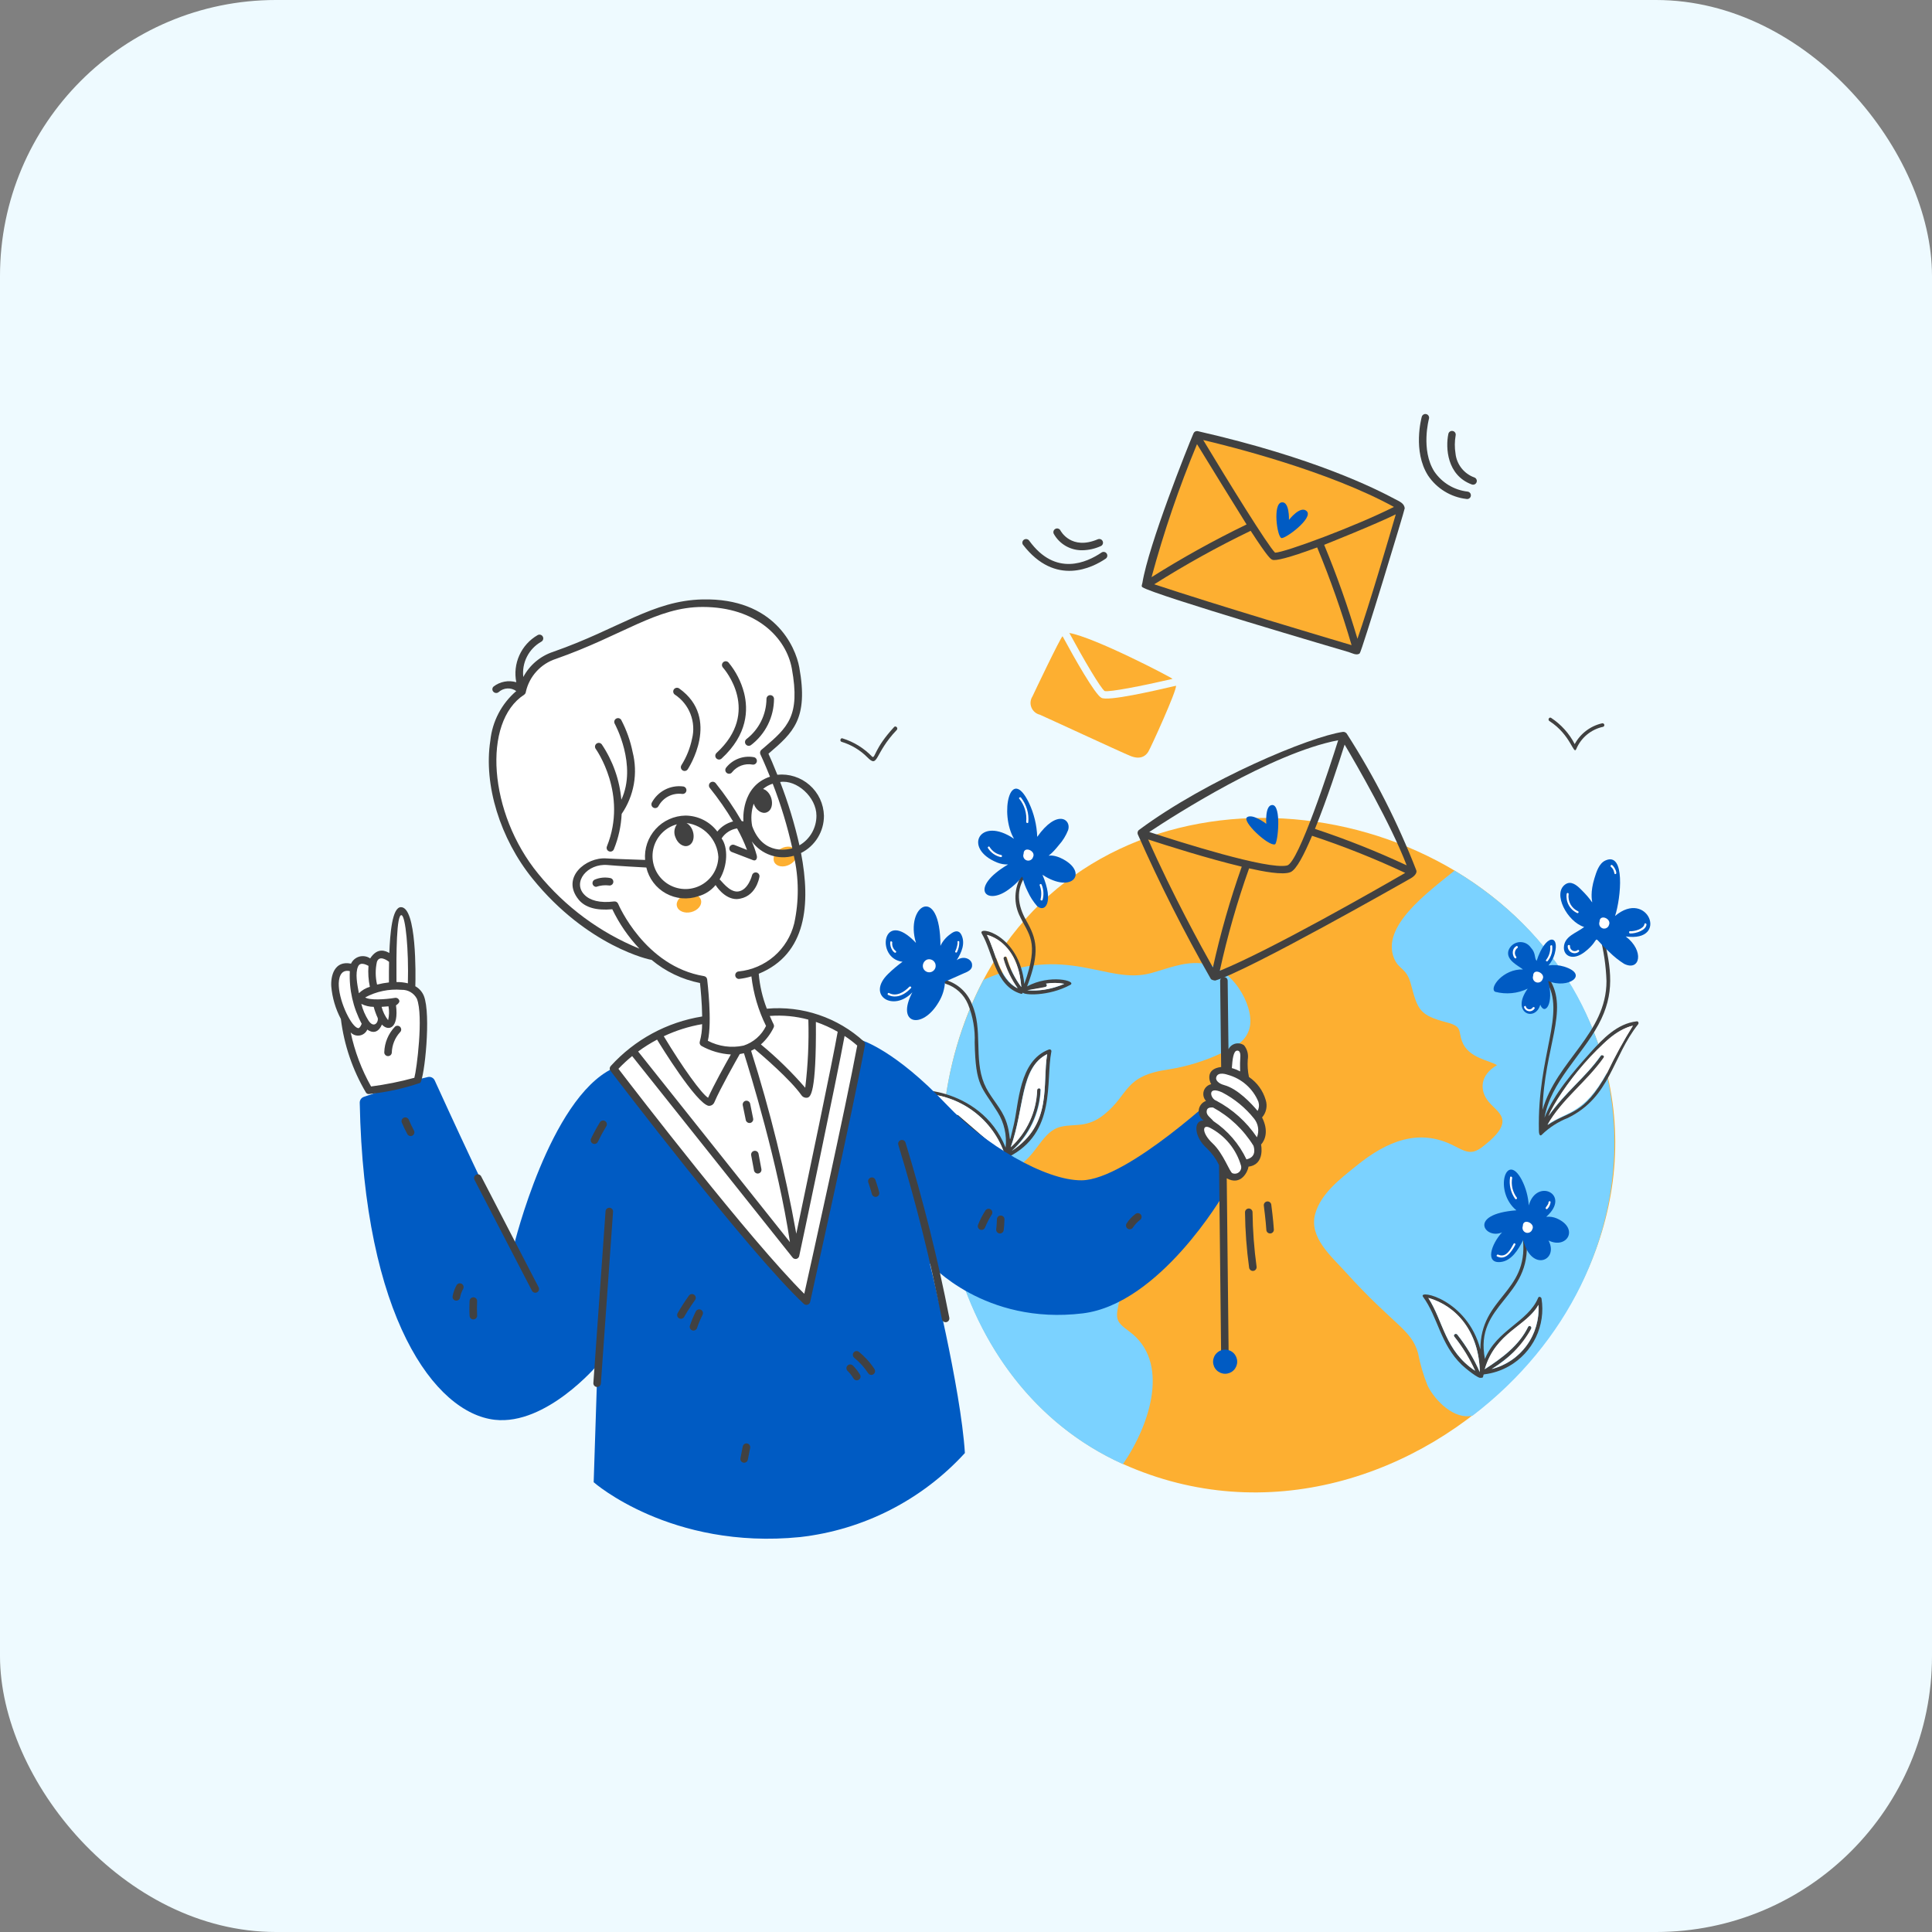 <svg width="70" height="70" viewBox="0 0 70 70" fill="none" xmlns="http://www.w3.org/2000/svg">
<rect x="0" y="0" width="70" height="70" fill="#808080" stroke="none"/>
<rect width="70" height="70" rx="10" fill="#EEFAFF"/>
<g clip-path="url(#clip0_1771_2432)">
<path d="M40.688 53.043C34.042 50.056 32.388 40.865 35.947 34.943C40.597 27.208 52.462 28.347 56.872 35.639C62.957 45.702 51.025 57.688 40.688 53.043Z" fill="#FDAF31"/>
<path d="M45.289 37.176C45.188 37.751 44.675 37.979 44.188 38.188C43.604 38.456 42.987 38.643 42.352 38.745C40.708 38.978 40.932 39.628 40.017 40.372C39.392 40.879 38.953 40.706 38.447 40.822C37.762 40.978 37.599 41.81 36.878 42.265C36.637 42.416 36.346 42.493 36.118 42.657C35.96 42.771 35.776 43.012 35.973 43.151C36.162 43.284 36.364 43.316 36.498 43.518C37.085 44.406 35.31 45.008 37.099 45.537C37.846 45.758 38.175 45.364 38.738 45.119C40.695 44.269 42.091 45.705 41.313 45.942C40.856 46.081 40.685 46.562 40.592 46.973C40.409 47.781 40.376 47.845 40.921 48.246C42.385 49.322 41.707 51.557 40.687 53.049C34.294 50.176 32.452 41.537 35.637 35.499C38.687 34.158 40.091 35.697 41.7 35.259C42.288 35.099 42.858 34.852 43.478 34.898C44.645 34.984 45.422 36.417 45.289 37.176Z" fill="#7BD2FF"/>
<path d="M53.359 51.289C52.688 51.454 52.001 50.75 51.732 50.22C51.574 49.834 51.456 49.433 51.378 49.024C51.132 48.155 50.51 48.034 48.751 46.087C48.237 45.518 47.421 44.833 47.651 43.987C47.853 43.24 48.574 42.701 49.151 42.234C50.258 41.337 51.419 40.867 52.676 41.512C53.143 41.752 53.329 41.852 53.733 41.537C54.97 40.576 54.27 40.332 53.929 39.91C53.594 39.496 53.628 38.944 54.239 38.594C53.981 38.419 53.202 38.344 52.974 37.733C52.826 37.34 52.999 37.196 52.417 37.043C51.428 36.784 51.367 36.587 51.119 35.657C50.959 35.055 50.687 35.148 50.512 34.727C50.028 33.565 51.721 32.34 52.701 31.543C60.26 36.078 60.36 45.932 53.359 51.289Z" fill="#7BD2FF"/>
<path d="M59.302 37.005C59.365 36.998 59.383 37.074 59.352 37.112C58.407 38.299 58.358 39.744 56.807 40.505C56.456 40.642 56.135 40.849 55.864 41.112C55.829 41.153 55.761 41.17 55.757 40.967C55.697 38.198 56.755 36.719 56.023 35.541C56.014 35.526 56.011 35.508 56.015 35.491C56.019 35.474 56.03 35.459 56.045 35.45C56.06 35.441 56.078 35.438 56.095 35.442C56.113 35.446 56.127 35.457 56.137 35.472C56.862 36.609 55.944 37.953 55.89 40.212C56.4 38.427 58.206 37.45 58.206 35.548C58.188 34.996 58.107 34.449 57.966 33.915C57.947 33.833 58.068 33.794 58.086 33.871C58.384 35.109 58.523 35.998 57.915 37.124C57.307 38.25 56.181 39.208 55.959 40.497C56.311 39.619 56.982 38.853 57.624 38.136C58.076 37.633 58.597 37.084 59.302 37.005ZM59.162 37.163C58.508 37.32 58.05 37.846 57.599 38.346C56.989 38.959 56.484 39.669 56.105 40.447C56.732 39.553 57.446 39.035 57.998 38.264C58.048 38.194 58.157 38.258 58.112 38.327C57.516 39.227 56.591 39.844 56.074 40.764C56.889 40.214 57.369 40.439 58.232 38.871C58.511 38.285 58.821 37.715 59.162 37.163Z" fill="#414141"/>
<path d="M59.162 37.163C58.819 37.711 58.506 38.277 58.226 38.859C57.383 40.395 56.719 40.281 56.067 40.751C56.585 39.831 57.462 39.219 58.105 38.315C58.155 38.245 58.036 38.188 57.992 38.251C57.44 39.042 56.707 39.567 56.099 40.435C56.506 39.494 58.144 37.383 59.162 37.163Z" fill="white"/>
<path d="M55.852 47.049C55.928 47.528 55.857 48.019 55.647 48.456C55.437 48.893 55.099 49.256 54.678 49.497C54.399 49.657 54.09 49.758 53.77 49.796C53.764 49.802 53.757 49.808 53.751 49.808C53.743 49.833 53.743 49.948 53.662 49.916C53.593 49.986 53.082 49.566 52.966 49.454C52.176 48.691 52.103 47.723 51.555 46.979C51.387 46.71 53.159 47.076 53.637 48.89C53.637 46.99 55.367 46.856 55.181 44.922C55.173 44.84 55.3 44.833 55.308 44.916C55.502 47.049 53.408 47.221 53.802 49.238C54.221 48.191 55.365 47.894 55.727 47.029C55.751 46.954 55.84 46.992 55.852 47.049ZM55.745 47.277C55.212 48.152 54.204 48.257 53.795 49.612C54.415 49.212 55.034 48.76 55.364 48.081C55.401 48.004 55.516 48.062 55.478 48.144C55.182 48.784 54.617 49.219 54.048 49.606C54.558 49.477 55.007 49.173 55.317 48.748C55.627 48.322 55.778 47.802 55.745 47.277ZM53.612 49.713C53.612 48.319 52.791 47.311 51.751 47.03C52.303 47.888 52.353 48.947 53.447 49.669C53.245 49.227 52.99 48.81 52.688 48.429C52.638 48.365 52.745 48.289 52.802 48.359C53.13 48.773 53.403 49.228 53.612 49.713Z" fill="#414141"/>
<path d="M55.738 47.277C55.773 47.8 55.622 48.319 55.314 48.744C55.005 49.168 54.557 49.471 54.048 49.6C54.648 49.249 55.142 48.744 55.479 48.138C55.516 48.061 55.402 47.998 55.365 48.074C55.035 48.754 54.409 49.207 53.795 49.606C54.186 48.261 55.35 48.021 55.738 47.277Z" fill="white"/>
<path d="M53.618 49.713C53.405 49.227 53.13 48.769 52.801 48.352C52.752 48.289 52.643 48.352 52.688 48.422C52.993 48.801 53.248 49.218 53.447 49.663C52.352 48.94 52.301 47.88 51.751 47.023C52.774 47.316 53.581 48.242 53.618 49.713Z" fill="white"/>
<path d="M38.783 35.682C37.978 36.117 37.062 36.053 37.062 35.96C37.06 35.973 37.054 35.984 37.045 35.993C37.036 36.002 37.024 36.007 37.011 36.008C37.003 36.009 36.994 36.008 36.987 36.005C36.048 35.724 35.978 34.505 35.569 33.821C35.42 33.524 36.936 33.856 37.113 35.65C37.675 34.077 37.266 33.887 36.923 33.138C36.814 32.893 36.771 32.623 36.799 32.357C36.827 32.09 36.924 31.835 37.082 31.619C37.132 31.549 37.227 31.638 37.176 31.707C36.789 32.237 36.873 32.807 37.183 33.353C37.558 34.013 37.693 34.478 37.214 35.739C38.027 35.294 39.019 35.534 38.783 35.682ZM38.562 35.65C38.343 35.607 38.117 35.605 37.897 35.644C38.04 35.786 37.731 35.794 37.22 35.885C37.68 35.915 38.14 35.835 38.562 35.65ZM37.005 35.764C36.986 35.478 36.927 35.197 36.827 34.928C36.741 34.682 36.6 34.458 36.413 34.275C36.227 34.091 36.001 33.953 35.752 33.872C36.102 34.525 36.17 35.464 36.86 35.808C36.63 35.485 36.456 35.125 36.347 34.744C36.322 34.661 36.449 34.624 36.468 34.7C36.583 35.083 36.765 35.443 37.005 35.764Z" fill="#414141"/>
<path d="M37.897 35.638C38.117 35.602 38.342 35.604 38.562 35.644C38.327 35.746 38.08 35.818 37.828 35.859C37.626 35.887 37.422 35.894 37.22 35.878C37.236 35.878 37.767 35.778 37.885 35.758C37.901 35.753 37.915 35.741 37.923 35.726C37.931 35.71 37.933 35.692 37.929 35.676C37.916 35.657 37.903 35.65 37.897 35.638Z" fill="white"/>
<path d="M36.41 41.846C36.202 41.214 35.804 40.662 35.27 40.264C34.737 39.867 34.094 39.643 33.429 39.625C34.069 40.1 34.212 40.892 34.796 41.403C34.996 41.577 35.229 41.708 35.482 41.79C35.734 41.872 36 41.902 36.264 41.878C35.726 41.422 35.174 40.97 34.637 40.505C34.573 40.449 34.662 40.355 34.726 40.41C34.751 40.431 36.394 41.814 36.41 41.846ZM38.011 38.023C38.022 38.02 38.033 38.02 38.044 38.022C38.055 38.025 38.065 38.03 38.073 38.038C38.082 38.045 38.088 38.055 38.091 38.066C38.095 38.076 38.095 38.087 38.093 38.099C37.877 39.181 38.297 41.041 36.524 41.928C36.499 41.928 36.518 41.968 36.467 41.977C36.155 42.038 35.833 42.027 35.526 41.945C35.218 41.863 34.934 41.711 34.694 41.502C34.03 40.916 33.888 40.008 33.169 39.629C32.673 39.367 35.519 39.279 36.435 41.579C36.486 41.13 36.383 40.677 36.144 40.294C35.568 39.356 35.348 39.385 35.315 37.775C35.334 37.301 35.252 36.829 35.074 36.389C35.001 36.212 34.89 36.054 34.749 35.925C34.608 35.796 34.44 35.699 34.258 35.642C34.183 35.617 34.208 35.495 34.29 35.516C34.499 35.581 34.691 35.693 34.852 35.843C35.012 35.993 35.136 36.178 35.215 36.383C35.62 37.294 35.279 38.344 35.658 39.263C35.835 39.693 36.18 40.03 36.379 40.446C36.704 41.126 36.487 41.743 36.727 40.769C36.915 40.004 36.908 38.427 38.011 38.023ZM37.941 38.194C36.934 38.714 37.144 40.087 36.618 41.562C36.908 41.298 37.142 40.979 37.306 40.623C37.47 40.268 37.561 39.883 37.574 39.492C37.576 39.41 37.705 39.403 37.701 39.486C37.658 40.331 37.283 41.125 36.656 41.694C38.142 40.739 37.762 39.26 37.941 38.194V38.194Z" fill="#414141"/>
<path d="M37.941 38.194C37.752 39.313 38.151 40.708 36.663 41.7C36.978 41.423 37.234 41.084 37.413 40.704C37.593 40.324 37.693 39.911 37.707 39.491C37.707 39.409 37.582 39.416 37.58 39.498C37.566 39.889 37.474 40.274 37.31 40.629C37.146 40.985 36.913 41.304 36.624 41.569C37.114 40.194 36.972 38.663 37.941 38.194Z" fill="white"/>
<path d="M36.954 35.372C36.977 35.499 36.986 35.638 37.004 35.764C36.768 35.444 36.592 35.084 36.485 34.701C36.461 34.618 36.34 34.663 36.364 34.745C36.474 35.126 36.647 35.485 36.877 35.808C36.211 35.469 36.09 34.533 35.77 33.872C36.316 34.027 36.8 34.534 36.954 35.372Z" fill="white"/>
<path d="M36.41 41.846C36.397 41.821 36.392 41.867 34.726 40.41C34.662 40.354 34.58 40.455 34.637 40.505C35.17 40.967 35.72 41.422 36.264 41.878C34.455 42.053 34.273 40.219 33.428 39.625C34.094 39.643 34.737 39.867 35.27 40.264C35.804 40.662 36.202 41.214 36.41 41.846Z" fill="white"/>
<path d="M34.663 34.789C34.84 34.511 34.983 34.18 34.834 33.872C34.748 33.694 34.594 33.718 34.441 33.84C34.283 33.949 34.156 34.097 34.074 34.27C34.074 31.998 32.77 32.803 33.188 34.163C31.969 32.867 31.709 34.736 32.701 34.846C32.515 34.981 32.34 35.129 32.176 35.289C31.377 36.071 32.371 36.681 33.056 35.954C32.446 37.118 33.42 37.319 34.011 36.308C34.149 36.083 34.228 35.826 34.239 35.562C34.268 35.562 34.662 35.377 34.91 35.27C35.043 35.214 35.233 35.144 35.22 34.967C35.229 34.772 34.943 34.596 34.663 34.789Z" fill="#005BC3"/>
<path d="M38.53 31.137C37.883 30.784 37.821 31.305 38.365 30.619C38.509 30.459 38.622 30.274 38.701 30.074C38.824 29.684 38.298 29.302 37.581 30.321C37.565 29.891 37.462 29.469 37.277 29.081C36.604 27.702 36.207 29.475 36.739 30.391C35.502 29.547 34.864 30.741 36.131 31.252C36.256 31.302 36.389 31.326 36.524 31.321C35.097 32.164 35.715 32.83 36.53 32.239C37.316 31.669 36.848 31.527 37.239 32.308C37.325 32.496 37.438 32.671 37.574 32.827C37.874 33.089 38.19 32.675 37.77 31.695C38.855 32.402 39.425 31.627 38.53 31.137Z" fill="#005BC3"/>
<path d="M58.517 33.188C58.733 32.523 58.892 30.851 58.169 31.176C57.934 31.281 57.84 31.593 57.77 31.821C57.457 32.837 58.03 32.958 57.27 32.214C57.12 32.066 56.918 31.901 56.713 32.043C56.241 32.371 56.781 33.395 57.397 33.587C57.118 33.809 56.669 33.916 56.662 34.334C56.658 34.642 56.991 34.819 57.416 34.492C58.092 33.971 57.572 33.821 58.308 34.492C58.471 34.655 58.651 34.799 58.846 34.922C59.421 35.206 59.591 34.453 58.903 33.929C60.49 34.156 59.705 32.183 58.517 33.188Z" fill="#005BC3"/>
<path d="M56.675 35.023C56.49 34.967 56.296 34.952 56.105 34.979C56.208 34.859 56.283 34.719 56.327 34.568C56.529 33.843 55.995 33.819 55.675 34.815C55.58 34.696 55.657 34.544 55.466 34.334C55.418 34.264 55.352 34.209 55.276 34.174C55.199 34.14 55.114 34.127 55.03 34.137C54.946 34.148 54.867 34.181 54.801 34.234C54.735 34.286 54.685 34.356 54.656 34.435C54.549 34.783 55.006 34.985 55.181 35.125C54.459 35.097 53.933 35.81 54.175 35.935C54.568 36.038 54.986 35.998 55.352 35.821C54.721 36.696 55.623 37.049 55.807 36.403C55.972 36.815 56.316 36.362 56.093 35.542C56.806 35.849 57.599 35.315 56.675 35.023Z" fill="#005BC3"/>
<path d="M56.403 44.144C56.283 44.093 56.152 44.074 56.023 44.087C56.942 43.276 55.671 42.664 55.39 43.676C55.37 43.353 55.284 43.039 55.137 42.751C54.571 41.682 54.11 43.169 54.941 43.852C53.136 43.991 53.825 44.927 54.422 44.65C54.028 45.08 53.797 45.787 54.372 45.725C54.763 45.683 55.012 45.279 55.188 44.927C55.484 46.111 56.49 45.667 56.106 44.946C56.776 45.273 57.23 44.507 56.403 44.144Z" fill="#005BC3"/>
<path d="M33.599 34.764C33.54 34.785 33.49 34.829 33.462 34.886C33.434 34.943 33.428 35.008 33.447 35.069C33.464 35.119 33.497 35.162 33.541 35.19C33.585 35.219 33.637 35.232 33.69 35.227C33.742 35.222 33.791 35.2 33.829 35.163C33.867 35.127 33.892 35.079 33.899 35.027C33.904 34.987 33.901 34.947 33.887 34.91C33.873 34.873 33.85 34.84 33.821 34.814C33.791 34.788 33.755 34.769 33.716 34.761C33.678 34.752 33.638 34.753 33.599 34.764Z" fill="white"/>
<path d="M37.087 30.935C37.078 30.958 37.074 30.982 37.074 31.006C37.075 31.031 37.081 31.055 37.091 31.077C37.101 31.099 37.115 31.119 37.133 31.135C37.151 31.151 37.172 31.164 37.195 31.172C37.218 31.18 37.243 31.183 37.267 31.182C37.291 31.18 37.315 31.174 37.337 31.163C37.358 31.152 37.378 31.137 37.394 31.119C37.409 31.1 37.421 31.079 37.428 31.055C37.548 30.83 37.087 30.632 37.087 30.935Z" fill="white"/>
<path d="M55.548 35.359C55.532 35.404 55.535 35.454 55.556 35.498C55.577 35.541 55.614 35.574 55.659 35.59C55.705 35.606 55.754 35.603 55.798 35.583C55.841 35.562 55.874 35.525 55.89 35.479C56.014 35.262 55.548 35.051 55.548 35.359Z" fill="white"/>
<path d="M55.175 44.422C55.166 44.445 55.162 44.469 55.163 44.493C55.164 44.518 55.169 44.542 55.179 44.564C55.19 44.586 55.204 44.606 55.222 44.622C55.24 44.639 55.261 44.651 55.284 44.659C55.318 44.672 55.356 44.673 55.391 44.664C55.427 44.654 55.458 44.634 55.482 44.606C55.498 44.587 55.509 44.566 55.517 44.543C55.641 44.325 55.175 44.115 55.175 44.422Z" fill="white"/>
<path d="M57.954 33.397C57.945 33.42 57.941 33.444 57.942 33.468C57.943 33.492 57.948 33.516 57.958 33.538C57.968 33.56 57.983 33.58 58.001 33.597C58.019 33.613 58.04 33.626 58.062 33.634C58.097 33.647 58.135 33.648 58.17 33.639C58.205 33.629 58.237 33.609 58.261 33.581C58.276 33.562 58.288 33.541 58.295 33.517C58.404 33.285 57.954 33.099 57.954 33.397Z" fill="white"/>
<path d="M35.795 30.726C35.847 30.81 35.916 30.882 35.996 30.939C36.076 30.995 36.167 31.035 36.264 31.055C36.273 31.056 36.282 31.053 36.289 31.048C36.296 31.042 36.301 31.035 36.304 31.026C36.306 31.017 36.305 31.008 36.301 31C36.297 30.991 36.291 30.985 36.283 30.98C36.194 30.964 36.109 30.93 36.035 30.878C35.961 30.827 35.899 30.76 35.852 30.683C35.823 30.634 35.762 30.726 35.795 30.726Z" fill="white"/>
<path d="M36.928 28.935C37.12 29.172 37.211 29.474 37.181 29.777C37.181 29.821 37.245 29.84 37.257 29.796C37.288 29.473 37.193 29.151 36.991 28.897C36.949 28.855 36.897 28.935 36.928 28.935Z" fill="white"/>
<path d="M37.738 32.049C37.734 32.041 37.727 32.035 37.719 32.032C37.71 32.028 37.701 32.028 37.693 32.031C37.684 32.034 37.677 32.04 37.673 32.048C37.668 32.056 37.667 32.065 37.669 32.074C37.733 32.237 37.744 32.416 37.7 32.587C37.694 32.631 37.764 32.644 37.776 32.599C37.826 32.417 37.813 32.223 37.738 32.049Z" fill="white"/>
<path d="M32.258 34.131C32.228 34.346 32.404 34.567 32.46 34.511C32.473 34.498 32.473 34.467 32.46 34.461C32.414 34.426 32.377 34.38 32.353 34.327C32.33 34.273 32.321 34.215 32.327 34.157C32.343 34.11 32.258 34.083 32.258 34.131Z" fill="white"/>
<path d="M32.182 36.049C32.397 36.157 32.699 36.126 33.004 35.802C33.042 35.77 32.985 35.72 32.947 35.752C32.764 35.942 32.479 36.125 32.213 35.98C32.155 35.955 32.147 36.049 32.182 36.049Z" fill="white"/>
<path d="M34.612 34.461C34.608 34.467 34.606 34.474 34.607 34.481C34.607 34.489 34.61 34.496 34.615 34.502C34.618 34.505 34.622 34.508 34.626 34.511C34.635 34.515 34.645 34.515 34.655 34.512C34.659 34.511 34.664 34.508 34.667 34.504C34.671 34.501 34.673 34.497 34.675 34.492C34.732 34.379 34.76 34.252 34.757 34.125C34.756 34.116 34.751 34.108 34.744 34.103C34.739 34.099 34.733 34.096 34.726 34.096C34.72 34.095 34.713 34.097 34.707 34.099C34.701 34.102 34.696 34.107 34.693 34.113C34.69 34.118 34.688 34.125 34.688 34.132C34.713 34.132 34.674 34.351 34.612 34.461Z" fill="white"/>
<path d="M54.245 45.524C54.54 45.671 54.755 45.382 54.903 45.099C54.922 45.054 54.859 45.024 54.84 45.067C54.726 45.271 54.572 45.585 54.283 45.459C54.227 45.436 54.207 45.524 54.245 45.524Z" fill="white"/>
<path d="M54.713 42.657C54.67 42.93 54.736 43.209 54.897 43.435C54.922 43.472 54.984 43.429 54.96 43.397C54.883 43.295 54.828 43.178 54.799 43.054C54.77 42.93 54.766 42.801 54.789 42.676C54.789 42.625 54.713 42.612 54.713 42.657Z" fill="white"/>
<path d="M56.156 43.524C56.121 43.512 56.099 43.547 56.099 43.612C56.049 43.71 55.974 43.759 56.011 43.796C56.072 43.889 56.24 43.524 56.156 43.524Z" fill="white"/>
<path d="M55.219 36.492C55.231 36.531 55.254 36.565 55.285 36.591C55.316 36.617 55.353 36.633 55.393 36.639C55.433 36.644 55.474 36.637 55.51 36.62C55.547 36.603 55.578 36.576 55.599 36.542C55.629 36.499 55.553 36.463 55.529 36.51C55.514 36.532 55.493 36.549 55.469 36.559C55.444 36.569 55.418 36.572 55.392 36.568C55.366 36.563 55.342 36.551 55.322 36.533C55.303 36.515 55.289 36.492 55.283 36.466C55.272 36.408 55.19 36.492 55.219 36.492Z" fill="white"/>
<path d="M54.935 34.283C54.7 34.426 54.857 34.791 54.935 34.714C54.947 34.701 54.941 34.675 54.935 34.663C54.916 34.64 54.902 34.613 54.894 34.584C54.886 34.556 54.884 34.525 54.889 34.496C54.893 34.466 54.903 34.438 54.918 34.412C54.934 34.386 54.955 34.364 54.979 34.347C55.017 34.322 54.979 34.252 54.935 34.283Z" fill="white"/>
<path d="M56.169 34.296C56.18 34.471 56.126 34.645 56.017 34.783C55.992 34.821 56.055 34.853 56.08 34.815C56.141 34.739 56.187 34.652 56.214 34.559C56.241 34.465 56.25 34.367 56.239 34.271C56.232 34.226 56.156 34.252 56.169 34.296Z" fill="white"/>
<path d="M56.802 34.277C56.799 34.324 56.81 34.371 56.834 34.412C56.858 34.453 56.892 34.486 56.934 34.508C56.976 34.53 57.023 34.54 57.071 34.536C57.118 34.532 57.163 34.514 57.2 34.486C57.247 34.439 57.189 34.405 57.162 34.422C57.143 34.438 57.12 34.45 57.095 34.456C57.07 34.461 57.044 34.462 57.02 34.457C56.995 34.451 56.971 34.441 56.951 34.425C56.931 34.41 56.914 34.391 56.903 34.368C56.887 34.338 56.88 34.304 56.884 34.27C56.884 34.225 56.802 34.226 56.802 34.277Z" fill="white"/>
<path d="M56.764 32.384C56.744 32.526 56.77 32.67 56.838 32.795C56.907 32.921 57.014 33.021 57.144 33.081C57.188 33.1 57.218 33.036 57.175 33.017C57.059 32.964 56.963 32.875 56.902 32.764C56.84 32.652 56.816 32.523 56.834 32.397C56.834 32.392 56.835 32.388 56.834 32.383C56.833 32.378 56.831 32.374 56.829 32.37C56.826 32.366 56.822 32.362 56.819 32.359C56.815 32.357 56.81 32.355 56.805 32.354C56.8 32.353 56.796 32.353 56.791 32.354C56.786 32.355 56.782 32.358 56.778 32.36C56.774 32.363 56.771 32.367 56.769 32.371C56.766 32.375 56.764 32.38 56.764 32.384Z" fill="white"/>
<path d="M58.365 31.404C58.521 31.531 58.463 31.692 58.529 31.669C58.613 31.669 58.52 31.435 58.416 31.346C58.356 31.306 58.34 31.404 58.365 31.404Z" fill="white"/>
<path d="M59.061 33.821C59.282 33.826 59.634 33.706 59.656 33.498C59.656 33.454 59.593 33.435 59.581 33.479C59.56 33.652 59.241 33.749 59.056 33.739C59.005 33.746 59.022 33.819 59.061 33.821Z" fill="white"/>
<path d="M32.397 26.34C31.672 27.124 31.715 27.477 31.606 27.422C31.309 27.11 30.936 26.879 30.524 26.752C30.449 26.727 30.416 26.854 30.492 26.878C30.843 26.984 31.163 27.175 31.422 27.435C31.835 27.854 31.661 27.313 32.497 26.441C32.548 26.366 32.448 26.284 32.397 26.34Z" fill="#414141"/>
<path d="M30.833 39.543C30.631 39.768 30.499 40.047 30.454 40.346C30.042 40.1 29.578 39.954 29.099 39.921C29.017 39.915 29.024 40.042 29.106 40.048C29.592 40.084 30.062 40.24 30.473 40.504C30.648 40.614 30.462 40.121 30.923 39.618C30.985 39.569 30.89 39.479 30.833 39.543Z" fill="#414141"/>
<path d="M58.048 26.207C57.839 26.254 57.641 26.346 57.47 26.476C57.298 26.606 57.157 26.771 57.055 26.96C56.857 26.575 56.562 26.248 56.2 26.01C56.131 25.965 56.068 26.079 56.137 26.124C56.929 26.636 57.009 27.377 57.112 27.137C57.198 26.934 57.331 26.755 57.501 26.615C57.671 26.475 57.872 26.378 58.087 26.333C58.102 26.327 58.115 26.315 58.122 26.3C58.129 26.285 58.131 26.268 58.126 26.252C58.121 26.236 58.11 26.223 58.096 26.215C58.082 26.206 58.065 26.204 58.048 26.207Z" fill="#414141"/>
<path d="M45.393 46.048C45.36 46.048 45.328 46.036 45.303 46.014C45.279 45.993 45.262 45.963 45.258 45.931C45.167 45.267 45.117 44.599 45.109 43.929C45.108 43.91 45.111 43.892 45.118 43.875C45.124 43.858 45.134 43.842 45.147 43.829C45.16 43.815 45.175 43.805 45.192 43.797C45.209 43.79 45.227 43.786 45.246 43.786C45.264 43.786 45.282 43.79 45.299 43.797C45.316 43.805 45.331 43.815 45.344 43.829C45.357 43.842 45.367 43.858 45.373 43.875C45.38 43.892 45.383 43.91 45.382 43.929C45.39 44.586 45.439 45.241 45.528 45.892C45.531 45.911 45.529 45.931 45.524 45.95C45.518 45.969 45.509 45.986 45.496 46.001C45.483 46.016 45.467 46.027 45.45 46.036C45.432 46.044 45.412 46.048 45.393 46.048Z" fill="#414141"/>
<path d="M46.018 44.691C45.983 44.691 45.95 44.677 45.924 44.654C45.899 44.63 45.884 44.597 45.882 44.562C45.864 44.244 45.791 43.69 45.791 43.684C45.786 43.648 45.796 43.612 45.818 43.583C45.84 43.555 45.873 43.536 45.908 43.531C45.944 43.526 45.981 43.536 46.009 43.558C46.038 43.58 46.057 43.613 46.061 43.649C46.064 43.672 46.136 44.219 46.154 44.547C46.156 44.565 46.153 44.584 46.146 44.601C46.14 44.619 46.13 44.635 46.117 44.648C46.105 44.662 46.089 44.672 46.072 44.68C46.055 44.687 46.036 44.691 46.018 44.691Z" fill="#414141"/>
<path d="M39.192 42.765C37.867 42.78 35.648 41.451 34.317 40.042C32.413 38.027 31.208 37.687 31.208 37.687L29.165 47.107L22.192 38.717C19.91 39.821 18.622 45.12 18.622 45.12C18.029 44.131 16.135 39.991 15.75 39.145C15.729 39.1 15.694 39.063 15.65 39.041C15.605 39.018 15.555 39.012 15.506 39.022C14.944 39.141 13.626 39.589 13.181 39.742C13.137 39.757 13.1 39.786 13.073 39.824C13.047 39.862 13.033 39.907 13.034 39.953C13.184 47.735 15.758 51.194 17.923 51.441C19.795 51.654 21.648 49.454 21.648 49.454L21.51 53.704C21.51 53.704 24.298 56.16 28.989 55.691C31.282 55.431 33.403 54.349 34.96 52.646C34.813 50.291 33.691 45.783 33.691 45.783C33.691 45.783 35.669 48.019 39.229 47.586C42.023 47.247 44.325 43.281 44.325 43.281V39.463C44.325 39.463 40.858 42.747 39.192 42.765Z" fill="#005BC3"/>
<path d="M29.215 47.216C26.909 44.811 22.213 38.743 22.213 38.743C22.213 38.743 23.524 37.139 25.549 36.95C25.577 36.469 25.549 35.988 25.466 35.514C24.733 35.336 24.052 34.986 23.479 34.495C23.479 34.495 20.98 34.203 18.979 31.223C16.977 28.242 17.917 25.456 18.854 25.186C18.854 25.186 18.946 24.297 19.645 23.958C20.345 23.619 22.825 22.58 23.383 22.34C23.941 22.101 26.029 21.255 27.777 22.534C29.526 23.812 28.828 25.965 28.707 26.186C28.395 26.574 28.06 26.943 27.704 27.29C27.704 27.29 28.44 29.206 28.605 29.821C28.771 30.436 29.466 33.21 28.624 34.148C27.782 35.087 27.313 35.223 27.313 35.223C27.402 35.721 27.531 36.21 27.699 36.686C27.699 36.686 29.741 36.438 31.191 37.831L29.215 47.216Z" fill="white"/>
<path d="M13.336 39.488C13.946 39.441 14.549 39.32 15.13 39.13C15.13 39.13 15.792 36.163 14.882 35.853C14.882 35.853 15.005 33.017 14.536 33.017C14.229 33.017 14.229 34.723 14.229 34.723C14.167 34.671 14.095 34.634 14.017 34.613C13.938 34.593 13.857 34.59 13.777 34.605C13.698 34.62 13.623 34.652 13.558 34.7C13.492 34.747 13.438 34.809 13.399 34.879C13.399 34.879 13.007 34.554 12.706 35.066C12.706 35.066 12.073 34.902 12.142 35.811C12.162 36.245 12.3 36.665 12.542 37.025C12.542 37.025 12.398 37.538 13.336 39.488Z" fill="white"/>
<path d="M44.391 38.75C44.391 38.75 44.474 37.888 44.868 37.929C45.261 37.971 45.037 38.756 45.088 39.026C45.088 39.026 46.065 39.759 45.59 40.426C45.59 40.426 45.84 41.088 45.509 41.413C45.509 41.413 45.74 42.125 45.123 42.192C45.123 42.192 45.012 43.013 44.454 42.467C44.231 42.053 43.97 41.66 43.674 41.294C43.232 40.777 43.612 40.604 43.764 40.68C43.764 40.68 43.314 40.066 43.883 39.935C43.883 39.935 43.508 39.41 44.061 39.342C44.061 39.344 43.695 38.766 44.391 38.75Z" fill="white"/>
<path d="M45.727 40.487C45.802 40.402 45.853 40.3 45.876 40.19C45.9 40.08 45.894 39.966 45.86 39.858C45.761 39.516 45.546 39.22 45.252 39.021C45.208 38.815 45.194 38.604 45.208 38.394C45.224 38.303 45.221 38.209 45.198 38.119C45.175 38.03 45.133 37.946 45.075 37.874C45.03 37.842 44.978 37.819 44.923 37.809C44.869 37.799 44.813 37.801 44.759 37.814C44.705 37.828 44.655 37.853 44.612 37.888C44.569 37.923 44.534 37.967 44.51 38.017L44.481 35.533C44.48 35.515 44.477 35.498 44.47 35.481C44.463 35.465 44.453 35.45 44.44 35.437C44.427 35.425 44.412 35.415 44.395 35.408C44.379 35.401 44.361 35.398 44.343 35.398C44.325 35.398 44.307 35.402 44.291 35.409C44.274 35.416 44.259 35.426 44.247 35.439C44.234 35.452 44.224 35.467 44.218 35.484C44.211 35.5 44.208 35.518 44.208 35.536L44.245 38.659C43.628 38.734 43.845 39.232 43.885 39.282C43.822 39.296 43.763 39.326 43.716 39.37C43.668 39.413 43.633 39.469 43.614 39.53C43.595 39.592 43.593 39.657 43.607 39.72C43.621 39.783 43.652 39.841 43.696 39.888C43.626 39.913 43.564 39.957 43.518 40.015C43.471 40.074 43.442 40.144 43.433 40.217C43.424 40.291 43.436 40.366 43.468 40.434C43.499 40.501 43.548 40.558 43.611 40.599C43.225 40.586 43.261 41.196 43.731 41.609C43.91 41.783 44.058 41.987 44.168 42.21L44.245 49.17C44.244 49.188 44.247 49.206 44.254 49.224C44.261 49.241 44.271 49.256 44.283 49.269C44.296 49.283 44.312 49.293 44.329 49.3C44.346 49.307 44.364 49.31 44.382 49.31C44.401 49.31 44.419 49.306 44.436 49.299C44.453 49.291 44.468 49.281 44.48 49.267C44.493 49.254 44.503 49.238 44.509 49.221C44.515 49.203 44.518 49.185 44.517 49.167L44.447 42.692C44.966 42.98 45.213 42.443 45.237 42.269C45.847 42.194 45.691 41.469 45.691 41.469C45.839 41.308 45.971 40.967 45.727 40.487ZM44.811 38.068C44.936 38.045 44.952 38.197 44.936 38.37C44.921 38.542 44.936 38.819 44.932 38.819C44.836 38.768 44.736 38.728 44.632 38.699C44.653 38.38 44.69 38.09 44.811 38.068ZM44.482 38.941C44.73 39.008 44.96 39.132 45.153 39.302C45.346 39.472 45.497 39.684 45.595 39.922C45.612 39.976 45.618 40.033 45.613 40.089C45.608 40.145 45.592 40.2 45.565 40.25C45.356 39.998 44.849 39.449 44.358 39.316C44.136 39.256 44.047 39.134 44.063 39.049C44.109 38.799 44.482 38.941 44.482 38.941ZM44.276 39.577C44.726 39.81 45.123 40.135 45.439 40.531C45.514 40.624 45.563 40.736 45.581 40.854C45.599 40.973 45.585 41.094 45.541 41.206C45.166 40.648 44.66 40.193 44.066 39.879C43.857 39.813 43.719 39.327 44.276 39.577ZM44.653 42.508C44.55 42.469 44.333 41.8 43.934 41.425C43.55 41.066 43.543 40.724 43.827 40.855C44.102 40.995 44.344 41.191 44.54 41.429C44.736 41.667 44.881 41.944 44.966 42.24C44.976 42.282 44.974 42.325 44.961 42.365C44.947 42.406 44.923 42.442 44.891 42.47C44.859 42.497 44.819 42.516 44.777 42.522C44.735 42.529 44.692 42.524 44.653 42.508ZM45.162 42.008C44.896 41.445 44.482 40.965 43.965 40.62C43.831 40.459 43.672 40.395 43.733 40.203C43.773 40.114 43.909 40.123 43.953 40.128C44.553 40.455 45.058 40.933 45.417 41.515C45.544 41.938 45.212 41.99 45.162 42.007V42.008Z" fill="#414141"/>
<path d="M43.952 49.337C43.952 49.453 43.998 49.564 44.08 49.646C44.162 49.728 44.273 49.774 44.389 49.774C44.505 49.774 44.616 49.728 44.698 49.646C44.78 49.564 44.826 49.453 44.826 49.337C44.826 49.221 44.78 49.11 44.698 49.028C44.616 48.946 44.505 48.9 44.389 48.9C44.273 48.9 44.162 48.946 44.08 49.028C43.998 49.11 43.952 49.221 43.952 49.337Z" fill="#005BC3"/>
<path d="M24.526 32.831C24.536 32.873 24.557 32.913 24.588 32.947C24.62 32.98 24.66 33.008 24.709 33.028C24.756 33.048 24.811 33.06 24.868 33.064C24.925 33.067 24.984 33.061 25.042 33.047C25.099 33.033 25.154 33.011 25.204 32.981C25.253 32.952 25.295 32.916 25.328 32.876C25.362 32.836 25.385 32.792 25.397 32.748C25.409 32.703 25.41 32.659 25.399 32.617C25.389 32.574 25.368 32.535 25.336 32.501C25.305 32.467 25.264 32.439 25.216 32.419C25.168 32.399 25.114 32.387 25.057 32.384C25 32.381 24.941 32.386 24.883 32.401C24.825 32.415 24.77 32.437 24.721 32.467C24.672 32.496 24.629 32.532 24.596 32.572C24.563 32.612 24.54 32.655 24.528 32.7C24.515 32.744 24.515 32.789 24.526 32.831Z" fill="#FDAF31"/>
<path d="M28.056 31.24C28.076 31.279 28.106 31.311 28.145 31.337C28.183 31.362 28.229 31.379 28.28 31.387C28.331 31.395 28.387 31.394 28.443 31.384C28.499 31.373 28.555 31.354 28.607 31.327C28.66 31.3 28.708 31.266 28.748 31.226C28.789 31.186 28.822 31.142 28.845 31.095C28.868 31.049 28.881 31.001 28.883 30.956C28.884 30.91 28.875 30.866 28.855 30.828C28.835 30.789 28.805 30.756 28.767 30.731C28.728 30.706 28.682 30.689 28.631 30.681C28.58 30.672 28.525 30.674 28.468 30.684C28.412 30.694 28.357 30.713 28.304 30.741C28.252 30.768 28.204 30.802 28.163 30.842C28.122 30.882 28.089 30.926 28.066 30.972C28.043 31.019 28.03 31.066 28.029 31.112C28.027 31.158 28.036 31.201 28.056 31.24Z" fill="#FDAF31"/>
<path d="M23.738 29.279C23.715 29.279 23.692 29.273 23.672 29.262C23.652 29.251 23.635 29.235 23.622 29.216C23.61 29.196 23.603 29.174 23.602 29.151C23.6 29.128 23.605 29.105 23.614 29.085C23.721 28.883 23.887 28.718 24.089 28.613C24.292 28.507 24.521 28.466 24.748 28.494C24.784 28.497 24.817 28.515 24.84 28.543C24.863 28.571 24.874 28.608 24.87 28.643C24.866 28.68 24.849 28.713 24.821 28.735C24.793 28.758 24.756 28.769 24.721 28.766C24.55 28.743 24.377 28.772 24.223 28.85C24.07 28.927 23.944 29.05 23.861 29.201C23.85 29.224 23.833 29.244 23.811 29.258C23.789 29.272 23.763 29.279 23.738 29.279Z" fill="#414141"/>
<path d="M26.415 28.035C26.39 28.035 26.366 28.028 26.344 28.015C26.323 28.002 26.306 27.983 26.294 27.961C26.283 27.939 26.278 27.914 26.279 27.889C26.281 27.864 26.29 27.84 26.304 27.819C26.421 27.669 26.576 27.554 26.754 27.486C26.931 27.418 27.123 27.4 27.31 27.433C27.346 27.439 27.378 27.459 27.399 27.489C27.419 27.519 27.428 27.555 27.422 27.591C27.415 27.627 27.395 27.658 27.366 27.679C27.336 27.7 27.299 27.708 27.264 27.702C27.127 27.677 26.987 27.69 26.857 27.738C26.728 27.787 26.613 27.869 26.526 27.977C26.514 27.995 26.497 28.01 26.478 28.02C26.459 28.03 26.437 28.035 26.415 28.035Z" fill="#414141"/>
<path d="M19.395 46.839C19.37 46.839 19.346 46.832 19.324 46.819C19.303 46.806 19.285 46.788 19.274 46.765L17.195 42.754C17.185 42.738 17.179 42.721 17.177 42.702C17.175 42.684 17.176 42.665 17.181 42.647C17.187 42.63 17.195 42.613 17.207 42.599C17.219 42.584 17.233 42.572 17.25 42.564C17.266 42.556 17.285 42.55 17.303 42.549C17.322 42.548 17.34 42.55 17.358 42.556C17.375 42.563 17.391 42.572 17.405 42.585C17.419 42.597 17.429 42.612 17.437 42.629L19.515 46.64C19.526 46.661 19.531 46.684 19.53 46.707C19.53 46.73 19.523 46.753 19.511 46.773C19.499 46.793 19.482 46.809 19.462 46.821C19.441 46.833 19.419 46.839 19.395 46.839Z" fill="#414141"/>
<path d="M21.635 50.253C21.616 50.253 21.598 50.25 21.581 50.242C21.563 50.235 21.548 50.224 21.535 50.21C21.522 50.196 21.512 50.18 21.506 50.162C21.5 50.145 21.497 50.126 21.499 50.107L21.94 43.888C21.941 43.87 21.945 43.852 21.953 43.836C21.961 43.82 21.972 43.805 21.986 43.793C22 43.781 22.015 43.772 22.033 43.766C22.05 43.76 22.068 43.758 22.086 43.759C22.104 43.76 22.122 43.765 22.138 43.773C22.154 43.781 22.169 43.793 22.181 43.807C22.192 43.821 22.201 43.837 22.207 43.854C22.212 43.871 22.214 43.889 22.212 43.908L21.771 50.127C21.768 50.161 21.753 50.193 21.728 50.217C21.703 50.24 21.67 50.253 21.635 50.253Z" fill="#414141"/>
<path d="M34.261 47.906C34.229 47.906 34.198 47.895 34.173 47.874C34.149 47.853 34.132 47.825 34.127 47.793C33.711 45.663 33.184 43.556 32.548 41.481C32.543 41.464 32.541 41.445 32.542 41.427C32.544 41.409 32.549 41.392 32.557 41.376C32.565 41.36 32.577 41.345 32.591 41.334C32.605 41.322 32.621 41.313 32.638 41.308C32.655 41.303 32.673 41.301 32.691 41.303C32.709 41.304 32.727 41.31 32.743 41.318C32.759 41.327 32.773 41.338 32.784 41.352C32.796 41.367 32.804 41.383 32.809 41.4C33.448 43.486 33.978 45.605 34.396 47.746C34.399 47.766 34.398 47.786 34.393 47.805C34.388 47.824 34.378 47.842 34.365 47.857C34.353 47.873 34.337 47.885 34.319 47.893C34.301 47.902 34.281 47.906 34.261 47.906Z" fill="#414141"/>
<path d="M26.962 52.998C26.942 52.998 26.922 52.994 26.904 52.985C26.885 52.976 26.869 52.964 26.856 52.948C26.843 52.933 26.834 52.914 26.829 52.895C26.824 52.876 26.824 52.855 26.828 52.835L26.911 52.407C26.915 52.39 26.922 52.373 26.931 52.358C26.941 52.343 26.954 52.331 26.969 52.321C26.984 52.31 27.001 52.303 27.018 52.3C27.036 52.296 27.054 52.296 27.072 52.3C27.089 52.303 27.106 52.31 27.121 52.32C27.136 52.33 27.149 52.343 27.159 52.358C27.169 52.373 27.175 52.389 27.179 52.407C27.183 52.424 27.183 52.442 27.179 52.46L27.096 52.888C27.089 52.919 27.073 52.947 27.048 52.967C27.024 52.987 26.993 52.998 26.962 52.998Z" fill="#414141"/>
<path d="M24.67 47.782C24.647 47.782 24.623 47.776 24.603 47.764C24.582 47.752 24.565 47.735 24.553 47.715C24.541 47.694 24.535 47.671 24.534 47.648C24.534 47.624 24.54 47.6 24.551 47.58C24.677 47.361 24.813 47.149 24.96 46.945C24.97 46.93 24.983 46.917 24.999 46.907C25.014 46.898 25.031 46.891 25.049 46.888C25.067 46.885 25.085 46.885 25.103 46.889C25.12 46.893 25.137 46.901 25.152 46.912C25.167 46.922 25.179 46.936 25.189 46.951C25.198 46.967 25.204 46.984 25.207 47.002C25.21 47.02 25.209 47.038 25.204 47.056C25.2 47.073 25.192 47.09 25.181 47.104C25.179 47.108 24.936 47.446 24.79 47.711C24.778 47.733 24.761 47.751 24.74 47.763C24.719 47.775 24.695 47.782 24.67 47.782Z" fill="#414141"/>
<path d="M25.126 48.21C25.106 48.21 25.086 48.205 25.067 48.196C25.049 48.187 25.032 48.174 25.02 48.158C25.007 48.142 24.998 48.124 24.993 48.104C24.988 48.084 24.988 48.063 24.993 48.043C25.052 47.863 25.125 47.687 25.21 47.517C25.226 47.484 25.254 47.459 25.288 47.447C25.322 47.435 25.36 47.438 25.392 47.453C25.425 47.469 25.45 47.497 25.462 47.531C25.474 47.565 25.472 47.603 25.456 47.636C25.38 47.787 25.314 47.943 25.259 48.103C25.253 48.133 25.236 48.16 25.212 48.179C25.187 48.199 25.157 48.209 25.126 48.21Z" fill="#414141"/>
<path d="M31.043 50.013C31.018 50.013 30.994 50.006 30.973 49.993C30.951 49.981 30.934 49.963 30.922 49.941C30.863 49.841 30.791 49.75 30.708 49.669C30.683 49.644 30.669 49.61 30.668 49.574C30.668 49.538 30.682 49.503 30.707 49.477C30.732 49.452 30.766 49.437 30.802 49.436C30.838 49.435 30.872 49.449 30.898 49.473C31.001 49.574 31.09 49.688 31.163 49.812C31.174 49.833 31.18 49.856 31.179 49.88C31.178 49.903 31.172 49.926 31.16 49.946C31.148 49.967 31.131 49.983 31.11 49.995C31.089 50.007 31.066 50.013 31.043 50.013Z" fill="#414141"/>
<path d="M31.57 49.816C31.547 49.816 31.524 49.81 31.504 49.799C31.484 49.788 31.467 49.772 31.455 49.753C31.316 49.542 31.145 49.353 30.949 49.194C30.922 49.171 30.904 49.139 30.901 49.104C30.896 49.069 30.906 49.033 30.928 49.005C30.949 48.977 30.981 48.959 31.016 48.953C31.051 48.948 31.086 48.956 31.115 48.977C31.337 49.155 31.529 49.367 31.684 49.605C31.698 49.626 31.705 49.65 31.706 49.674C31.707 49.699 31.701 49.723 31.689 49.744C31.678 49.766 31.66 49.784 31.639 49.796C31.618 49.809 31.594 49.816 31.57 49.816Z" fill="#414141"/>
<path d="M21.538 41.448C21.516 41.448 21.494 41.442 21.474 41.431C21.454 41.421 21.437 41.405 21.424 41.386C21.412 41.367 21.404 41.345 21.403 41.323C21.401 41.3 21.404 41.277 21.413 41.257C21.509 41.055 21.616 40.858 21.733 40.668C21.741 40.652 21.754 40.638 21.768 40.626C21.783 40.615 21.799 40.607 21.817 40.602C21.835 40.598 21.853 40.597 21.872 40.599C21.89 40.602 21.907 40.608 21.923 40.618C21.939 40.627 21.952 40.64 21.963 40.655C21.974 40.67 21.981 40.687 21.985 40.705C21.989 40.723 21.989 40.742 21.986 40.76C21.983 40.778 21.976 40.795 21.965 40.81C21.855 40.99 21.754 41.176 21.663 41.367C21.653 41.391 21.635 41.411 21.613 41.426C21.591 41.44 21.565 41.448 21.538 41.448Z" fill="#414141"/>
<path d="M17.15 47.805C17.116 47.805 17.084 47.792 17.059 47.77C17.034 47.747 17.018 47.716 17.015 47.682C17.004 47.5 17.004 47.318 17.015 47.137C17.015 47.118 17.019 47.1 17.027 47.084C17.034 47.067 17.045 47.052 17.058 47.04C17.072 47.028 17.087 47.018 17.105 47.012C17.122 47.005 17.14 47.003 17.158 47.004C17.177 47.005 17.194 47.009 17.211 47.017C17.227 47.025 17.242 47.036 17.254 47.05C17.266 47.064 17.275 47.08 17.281 47.097C17.286 47.115 17.288 47.133 17.287 47.151C17.278 47.319 17.278 47.487 17.287 47.655C17.289 47.674 17.287 47.693 17.281 47.711C17.275 47.73 17.265 47.746 17.252 47.76C17.239 47.775 17.223 47.786 17.206 47.794C17.188 47.801 17.169 47.805 17.15 47.805Z" fill="#414141"/>
<path d="M16.534 47.125C16.514 47.125 16.494 47.121 16.476 47.112C16.458 47.104 16.442 47.092 16.429 47.076C16.416 47.061 16.407 47.043 16.402 47.024C16.397 47.004 16.396 46.984 16.399 46.965C16.426 46.823 16.475 46.686 16.545 46.56C16.564 46.53 16.594 46.509 16.629 46.501C16.663 46.493 16.7 46.498 16.73 46.516C16.761 46.534 16.783 46.564 16.792 46.598C16.801 46.632 16.797 46.669 16.78 46.7C16.726 46.797 16.689 46.903 16.668 47.013C16.662 47.044 16.646 47.073 16.621 47.093C16.597 47.114 16.566 47.125 16.534 47.125Z" fill="#414141"/>
<path d="M14.878 41.162C14.855 41.162 14.832 41.156 14.811 41.144C14.791 41.133 14.774 41.116 14.762 41.096C14.687 40.959 14.619 40.819 14.559 40.675C14.545 40.641 14.545 40.604 14.558 40.57C14.572 40.537 14.598 40.51 14.632 40.496C14.665 40.482 14.703 40.481 14.736 40.495C14.77 40.509 14.796 40.535 14.811 40.569C14.865 40.7 14.927 40.829 14.995 40.954C15.007 40.975 15.014 40.999 15.014 41.023C15.015 41.047 15.009 41.071 14.997 41.092C14.985 41.113 14.968 41.131 14.947 41.143C14.926 41.155 14.903 41.162 14.878 41.162Z" fill="#414141"/>
<path d="M35.563 44.562C35.542 44.562 35.52 44.557 35.501 44.547C35.482 44.538 35.465 44.523 35.453 44.506C35.44 44.489 35.432 44.468 35.428 44.447C35.425 44.426 35.427 44.404 35.434 44.384C35.506 44.199 35.597 44.022 35.706 43.855C35.726 43.826 35.757 43.806 35.792 43.798C35.826 43.792 35.863 43.798 35.892 43.818C35.922 43.837 35.943 43.867 35.951 43.902C35.959 43.936 35.953 43.972 35.935 44.003C35.84 44.15 35.759 44.306 35.693 44.468C35.684 44.495 35.667 44.519 35.643 44.536C35.62 44.553 35.592 44.562 35.563 44.562Z" fill="#414141"/>
<path d="M36.23 44.691C36.211 44.691 36.191 44.687 36.174 44.679C36.156 44.671 36.14 44.659 36.127 44.644C36.114 44.629 36.105 44.612 36.099 44.593C36.094 44.575 36.092 44.555 36.095 44.536C36.112 44.411 36.121 44.172 36.121 44.172C36.123 44.136 36.138 44.102 36.165 44.077C36.191 44.052 36.227 44.039 36.263 44.041C36.299 44.042 36.333 44.058 36.358 44.084C36.383 44.111 36.396 44.146 36.394 44.182C36.394 44.193 36.385 44.434 36.365 44.573C36.361 44.606 36.345 44.636 36.32 44.657C36.295 44.679 36.263 44.691 36.23 44.691Z" fill="#414141"/>
<path d="M31.722 43.367C31.692 43.366 31.662 43.356 31.638 43.337C31.614 43.318 31.597 43.292 31.59 43.263C31.552 43.111 31.463 42.849 31.462 42.846C31.456 42.829 31.452 42.811 31.453 42.793C31.453 42.774 31.458 42.756 31.465 42.739C31.473 42.723 31.484 42.708 31.498 42.695C31.512 42.683 31.528 42.674 31.545 42.668C31.562 42.662 31.581 42.659 31.599 42.661C31.618 42.662 31.636 42.667 31.652 42.675C31.668 42.684 31.683 42.696 31.695 42.71C31.706 42.724 31.715 42.74 31.72 42.758C31.724 42.769 31.815 43.033 31.855 43.197C31.86 43.217 31.86 43.238 31.856 43.259C31.852 43.279 31.843 43.298 31.83 43.314C31.817 43.33 31.801 43.344 31.782 43.353C31.763 43.362 31.743 43.367 31.722 43.367Z" fill="#414141"/>
<path d="M40.933 44.539C40.909 44.539 40.884 44.532 40.863 44.52C40.842 44.507 40.825 44.489 40.813 44.468C40.802 44.446 40.796 44.422 40.797 44.397C40.798 44.372 40.806 44.349 40.819 44.328C40.907 44.191 41.02 44.072 41.151 43.976C41.166 43.967 41.184 43.96 41.201 43.956C41.219 43.953 41.238 43.953 41.255 43.958C41.273 43.961 41.29 43.969 41.305 43.979C41.32 43.99 41.332 44.003 41.342 44.019C41.351 44.034 41.358 44.051 41.361 44.069C41.363 44.087 41.363 44.106 41.358 44.123C41.354 44.141 41.346 44.158 41.335 44.172C41.324 44.187 41.311 44.199 41.295 44.208C41.198 44.283 41.114 44.374 41.047 44.478C41.035 44.497 41.018 44.512 40.998 44.523C40.978 44.534 40.956 44.539 40.933 44.539Z" fill="#414141"/>
<path d="M31.303 37.738C30.832 37.306 30.275 36.977 29.669 36.772C29.063 36.566 28.421 36.49 27.784 36.547C27.626 36.141 27.527 35.715 27.491 35.281C29.231 34.569 29.376 32.746 29.023 30.906C29.274 30.78 29.484 30.587 29.631 30.348C29.777 30.109 29.855 29.834 29.853 29.553C29.847 29.343 29.798 29.135 29.709 28.944C29.619 28.753 29.491 28.583 29.332 28.444C29.174 28.305 28.989 28.2 28.788 28.136C28.587 28.071 28.375 28.049 28.165 28.071C27.832 27.234 27.823 27.324 27.857 27.296C28.726 26.55 29.301 26.059 28.959 24.176C28.821 23.421 28.046 21.661 25.457 21.718C23.645 21.758 22.437 22.779 20.044 23.616C19.578 23.769 19.19 24.096 18.96 24.529C18.931 24.276 18.977 24.02 19.092 23.793C19.207 23.566 19.387 23.378 19.608 23.252C19.625 23.244 19.639 23.232 19.651 23.218C19.663 23.204 19.672 23.188 19.677 23.17C19.683 23.152 19.684 23.134 19.683 23.116C19.68 23.097 19.675 23.08 19.666 23.064C19.657 23.047 19.645 23.033 19.63 23.022C19.616 23.011 19.599 23.003 19.581 22.998C19.563 22.994 19.545 22.992 19.526 22.995C19.508 22.998 19.491 23.004 19.475 23.014C19.185 23.182 18.955 23.437 18.817 23.743C18.679 24.048 18.64 24.39 18.706 24.718C18.566 24.678 18.419 24.67 18.276 24.698C18.133 24.725 17.998 24.785 17.883 24.875C17.87 24.887 17.859 24.901 17.851 24.918C17.844 24.934 17.84 24.952 17.839 24.97C17.839 24.988 17.842 25.006 17.849 25.023C17.856 25.039 17.866 25.054 17.88 25.067C17.905 25.092 17.939 25.107 17.975 25.108C18.011 25.109 18.045 25.096 18.072 25.072C18.158 24.995 18.268 24.95 18.383 24.944C18.498 24.938 18.612 24.971 18.705 25.039C18.172 25.496 17.836 26.14 17.765 26.839C17.517 28.439 18.125 30.389 19.29 31.829C21.285 34.299 23.579 34.787 23.605 34.776C24.111 35.199 24.715 35.489 25.362 35.617C25.385 35.828 25.435 36.34 25.441 36.829C24.165 37.034 22.996 37.667 22.127 38.625C22.106 38.649 22.093 38.679 22.092 38.711C22.09 38.743 22.1 38.775 22.12 38.8C22.17 38.865 27.105 45.357 29.126 47.243C29.144 47.259 29.165 47.27 29.189 47.275C29.212 47.28 29.236 47.279 29.259 47.272C29.281 47.265 29.302 47.252 29.319 47.235C29.335 47.218 29.347 47.197 29.353 47.174C29.36 47.105 30.868 40.408 31.341 37.859C31.345 37.837 31.344 37.815 31.337 37.794C31.331 37.773 31.319 37.753 31.303 37.738ZM29.561 37.026C29.835 37.12 30.099 37.239 30.351 37.383C30.181 38.368 29.231 42.889 28.851 44.699C28.448 42.457 27.902 40.243 27.214 38.072C27.258 38.052 27.3 38.03 27.341 38.006C27.624 38.245 28.634 39.111 29.036 39.679C29.06 39.714 29.093 39.742 29.133 39.758C29.172 39.774 29.215 39.778 29.256 39.77C29.355 39.742 29.581 39.664 29.561 37.026ZM28.028 37.108C28.026 37.105 27.968 36.992 27.89 36.81C28.36 36.774 28.833 36.819 29.288 36.943C29.312 37.767 29.274 38.592 29.175 39.411C28.685 38.844 28.147 38.319 27.569 37.842C27.761 37.671 27.917 37.464 28.029 37.233C28.039 37.214 28.044 37.192 28.044 37.17C28.043 37.149 28.038 37.127 28.028 37.108ZM28.267 28.333C28.86 28.241 29.581 28.877 29.581 29.553C29.582 29.771 29.525 29.985 29.417 30.174C29.309 30.362 29.153 30.519 28.965 30.628C28.789 29.847 28.556 29.08 28.267 28.334V28.333ZM28.708 30.736C28.606 30.765 27.653 31.033 27.253 29.932C27.2 29.661 27.219 29.381 27.308 29.119C27.389 29.354 27.596 29.497 27.77 29.437C28.097 29.325 28.004 28.7 27.648 28.585C27.751 28.499 27.869 28.434 27.997 28.395C28.293 29.156 28.53 29.939 28.708 30.737V30.736ZM19.5 31.657C17.702 29.465 17.468 26.159 18.991 25.171C19.01 25.158 19.025 25.14 19.036 25.121C19.047 25.101 19.054 25.078 19.055 25.055C19.118 24.782 19.251 24.53 19.44 24.324C19.629 24.117 19.868 23.962 20.134 23.875C22.576 23.019 23.79 21.991 25.457 21.991C27.41 21.991 28.488 23.113 28.69 24.225C29.004 25.953 28.534 26.357 27.68 27.089L27.585 27.169C27.562 27.189 27.547 27.216 27.541 27.245C27.535 27.274 27.538 27.305 27.551 27.332C27.556 27.343 27.703 27.652 27.898 28.141C26.85 28.487 26.927 29.693 26.936 29.76C26.915 29.756 26.893 29.752 26.871 29.748C26.593 29.267 26.277 28.807 25.928 28.373C25.905 28.346 25.871 28.328 25.835 28.325C25.799 28.322 25.763 28.333 25.735 28.356C25.707 28.379 25.69 28.412 25.687 28.449C25.683 28.485 25.695 28.521 25.718 28.549C26.026 28.933 26.308 29.338 26.561 29.762C26.336 29.819 26.136 29.948 25.99 30.128C25.855 29.949 25.681 29.804 25.48 29.704C25.28 29.604 25.059 29.551 24.835 29.55C24.632 29.553 24.431 29.598 24.245 29.682C24.059 29.765 23.893 29.886 23.756 30.037C23.619 30.188 23.514 30.365 23.448 30.558C23.382 30.75 23.357 30.954 23.373 31.157C23.118 31.145 22.3 31.125 21.968 31.102C21.229 31.049 20.318 31.795 20.962 32.591C21.195 32.879 21.605 32.998 22.185 32.944C22.436 33.468 22.768 33.95 23.167 34.372C21.737 33.788 20.476 32.855 19.5 31.657ZM24.468 30.325C24.549 30.561 24.756 30.703 24.93 30.643C25.225 30.541 25.187 29.998 24.875 29.82C25.18 29.859 25.462 30.003 25.673 30.228C25.883 30.452 26.009 30.743 26.028 31.05C26.022 31.271 25.955 31.487 25.834 31.672C25.713 31.857 25.542 32.005 25.342 32.099C25.141 32.193 24.919 32.23 24.699 32.204C24.479 32.179 24.27 32.093 24.096 31.956C23.922 31.819 23.79 31.636 23.714 31.428C23.638 31.22 23.622 30.995 23.666 30.778C23.711 30.561 23.815 30.361 23.967 30.2C24.118 30.039 24.312 29.923 24.526 29.866C24.478 29.931 24.447 30.007 24.437 30.088C24.427 30.168 24.437 30.25 24.468 30.325ZM22.396 32.745C22.384 32.717 22.364 32.694 22.338 32.679C22.312 32.664 22.282 32.658 22.253 32.661C21.728 32.727 21.375 32.624 21.175 32.419C20.728 31.963 21.28 31.273 22.02 31.342C22.381 31.375 23.27 31.425 23.418 31.432C23.464 31.63 23.551 31.815 23.674 31.977C23.796 32.139 23.951 32.273 24.129 32.371C24.307 32.469 24.503 32.528 24.705 32.546C24.907 32.563 25.111 32.538 25.302 32.472C25.548 32.405 25.766 32.264 25.927 32.067C25.93 32.073 26.235 32.576 26.693 32.576C27.392 32.533 27.507 31.804 27.514 31.776C27.522 31.741 27.516 31.704 27.497 31.674C27.478 31.643 27.448 31.621 27.413 31.613C27.378 31.604 27.341 31.61 27.31 31.629C27.279 31.648 27.257 31.678 27.248 31.712C27.248 31.718 27.111 32.246 26.754 32.299C26.419 32.349 26.113 31.867 26.07 31.865C26.375 31.357 26.379 30.694 26.145 30.378C26.207 30.281 26.29 30.198 26.387 30.136C26.483 30.073 26.592 30.032 26.706 30.015C26.846 30.266 26.967 30.527 27.067 30.795L26.605 30.612C26.571 30.6 26.535 30.602 26.503 30.617C26.471 30.632 26.446 30.658 26.433 30.691C26.42 30.724 26.421 30.76 26.434 30.793C26.447 30.825 26.473 30.851 26.505 30.866L27.287 31.166C27.391 31.207 27.447 31.104 27.418 30.993C27.371 30.819 27.311 30.65 27.239 30.485C27.409 30.717 27.646 30.892 27.919 30.985C28.191 31.078 28.485 31.086 28.762 31.006C28.947 31.812 28.952 32.648 28.776 33.456C28.662 33.919 28.407 34.334 28.047 34.646C27.686 34.957 27.238 35.15 26.764 35.197C26.729 35.2 26.697 35.216 26.673 35.242C26.65 35.268 26.638 35.302 26.639 35.337C26.64 35.372 26.655 35.405 26.68 35.43C26.705 35.455 26.738 35.468 26.773 35.469C26.927 35.452 27.078 35.421 27.225 35.376C27.297 36.001 27.476 36.608 27.755 37.172C27.674 37.339 27.561 37.489 27.421 37.611C27.281 37.733 27.118 37.826 26.941 37.884C26.503 37.979 26.045 37.917 25.647 37.71C25.808 37.017 25.629 35.551 25.622 35.485C25.618 35.456 25.605 35.429 25.585 35.407C25.564 35.386 25.538 35.372 25.509 35.367C23.361 35.012 22.405 32.768 22.396 32.745V32.745ZM25.439 37.107C25.439 37.319 25.412 37.53 25.356 37.734C25.346 37.764 25.346 37.796 25.357 37.826C25.368 37.855 25.388 37.88 25.415 37.896C25.742 38.078 26.106 38.184 26.48 38.206C26.275 38.569 25.852 39.329 25.655 39.774C25.417 39.628 24.734 38.68 24.05 37.545C24.491 37.337 24.958 37.189 25.439 37.107V37.107ZM23.807 37.667C23.932 37.873 25.227 39.983 25.677 40.067C25.722 40.069 25.766 40.057 25.804 40.033C25.841 40.008 25.87 39.972 25.886 39.93C26.095 39.44 26.668 38.428 26.803 38.191C26.853 38.184 26.904 38.174 26.955 38.161C27.171 38.843 28.198 42.177 28.621 45.005L23.121 38.098C23.338 37.938 23.568 37.794 23.807 37.667V37.667ZM29.14 46.877C27.19 44.944 22.999 39.5 22.407 38.725C22.562 38.561 22.729 38.407 22.904 38.264L28.718 45.564C28.733 45.584 28.755 45.599 28.779 45.607C28.803 45.616 28.829 45.617 28.854 45.612C28.878 45.606 28.901 45.594 28.919 45.576C28.938 45.558 28.951 45.535 28.956 45.511C28.966 45.486 30.347 38.94 30.601 37.535C30.762 37.64 30.915 37.756 31.059 37.883C30.625 40.198 29.409 45.669 29.14 46.877Z" fill="#414141"/>
<path d="M22.921 27.246C22.839 26.841 22.7 26.45 22.508 26.084C22.49 26.054 22.46 26.032 22.426 26.023C22.392 26.015 22.356 26.019 22.325 26.037C22.294 26.054 22.272 26.082 22.261 26.116C22.251 26.149 22.254 26.186 22.27 26.217C22.279 26.234 23.095 27.722 22.513 28.975C22.449 28.258 22.205 27.569 21.805 26.972C21.783 26.942 21.751 26.923 21.715 26.917C21.68 26.912 21.643 26.921 21.614 26.942C21.585 26.963 21.565 26.995 21.559 27.031C21.554 27.067 21.563 27.104 21.584 27.133C21.596 27.149 22.752 28.773 21.991 30.663C21.984 30.68 21.98 30.698 21.979 30.716C21.979 30.734 21.982 30.753 21.989 30.77C21.996 30.787 22.006 30.802 22.019 30.815C22.032 30.828 22.047 30.838 22.065 30.845C22.082 30.852 22.1 30.856 22.118 30.855C22.137 30.855 22.155 30.851 22.172 30.843C22.188 30.836 22.203 30.825 22.216 30.811C22.228 30.798 22.238 30.782 22.244 30.765C22.409 30.359 22.504 29.928 22.524 29.49C22.746 29.166 22.896 28.798 22.965 28.411C23.033 28.024 23.018 27.627 22.921 27.246Z" fill="#414141"/>
<path d="M24.804 27.934C24.779 27.934 24.755 27.927 24.734 27.914C24.713 27.902 24.696 27.883 24.684 27.861C24.672 27.84 24.667 27.815 24.668 27.79C24.669 27.766 24.677 27.742 24.691 27.721C24.873 27.431 25.002 27.11 25.072 26.775C25.149 26.475 25.13 26.159 25.018 25.871C24.907 25.582 24.708 25.336 24.449 25.166C24.42 25.145 24.4 25.114 24.394 25.078C24.388 25.042 24.396 25.006 24.417 24.976C24.438 24.947 24.47 24.927 24.506 24.921C24.541 24.915 24.578 24.923 24.608 24.944C26.133 26.03 24.93 27.855 24.918 27.873C24.905 27.892 24.888 27.907 24.869 27.918C24.849 27.928 24.827 27.934 24.804 27.934Z" fill="#414141"/>
<path d="M26.052 27.52C26.025 27.52 25.998 27.512 25.975 27.496C25.953 27.48 25.935 27.458 25.925 27.433C25.915 27.407 25.913 27.379 25.919 27.353C25.925 27.326 25.939 27.302 25.959 27.283C27.587 25.79 26.25 24.25 26.192 24.185C26.181 24.172 26.172 24.156 26.166 24.139C26.16 24.122 26.157 24.105 26.158 24.087C26.159 24.069 26.164 24.051 26.172 24.035C26.18 24.019 26.19 24.005 26.204 23.993C26.217 23.981 26.233 23.972 26.25 23.966C26.267 23.96 26.285 23.957 26.302 23.958C26.32 23.959 26.338 23.964 26.354 23.972C26.37 23.98 26.384 23.991 26.396 24.004C26.662 24.325 26.855 24.701 26.959 25.105C27.112 25.709 27.095 26.611 26.144 27.484C26.119 27.507 26.086 27.52 26.052 27.52Z" fill="#414141"/>
<path d="M27.129 27.023C27.1 27.023 27.072 27.014 27.049 26.997C27.026 26.981 27.008 26.957 26.999 26.93C26.99 26.902 26.99 26.873 26.998 26.846C27.007 26.818 27.024 26.794 27.047 26.777C27.269 26.606 27.45 26.386 27.575 26.135C27.701 25.884 27.767 25.608 27.771 25.327C27.77 25.291 27.783 25.256 27.807 25.229C27.832 25.203 27.866 25.187 27.902 25.186H27.907C27.943 25.186 27.977 25.2 28.002 25.224C28.027 25.248 28.042 25.282 28.044 25.317C28.043 25.642 27.968 25.963 27.823 26.254C27.678 26.545 27.469 26.799 27.21 26.996C27.187 27.014 27.158 27.023 27.129 27.023Z" fill="#414141"/>
<path d="M15.359 36.087C15.299 35.937 15.189 35.812 15.048 35.734C15.062 35.323 15.096 32.868 14.528 32.868C14.205 32.868 14.133 33.843 14.106 34.529C13.989 34.463 13.687 34.3 13.412 34.725C13.356 34.686 13.291 34.66 13.224 34.649C13.156 34.638 13.087 34.641 13.021 34.659C12.955 34.677 12.894 34.71 12.841 34.754C12.789 34.798 12.747 34.853 12.718 34.915C12.108 34.79 11.978 35.372 12.003 35.742C12.039 36.154 12.158 36.555 12.351 36.921C12.466 37.859 12.774 38.763 13.254 39.577C13.264 39.596 13.279 39.612 13.297 39.623C13.315 39.634 13.336 39.64 13.357 39.64C13.993 39.578 14.62 39.442 15.225 39.234C15.381 39.052 15.623 36.756 15.359 36.087ZM14.548 33.159C14.696 33.193 14.812 34.43 14.778 35.627C14.643 35.595 14.504 35.579 14.365 35.581C14.356 34.551 14.365 33.117 14.548 33.159ZM13.655 34.855C13.738 34.597 14.018 34.786 14.097 34.851C14.091 35.099 14.09 35.347 14.092 35.595C13.947 35.611 13.804 35.637 13.662 35.673C13.599 35.405 13.596 35.125 13.655 34.855ZM12.971 35.023C13.06 34.811 13.333 34.992 13.351 34.995C13.331 35.249 13.348 35.505 13.401 35.754C13.252 35.798 13.115 35.878 13.003 35.986C12.938 35.641 12.868 35.268 12.971 35.023ZM14.076 36.461C14.106 36.628 14.101 36.799 14.062 36.964C13.952 36.821 13.871 36.656 13.826 36.48C13.915 36.475 14 36.469 14.076 36.461ZM13.54 36.48C13.577 36.619 13.626 36.755 13.687 36.886C13.717 37.051 13.54 37.269 13.35 36.975C13.232 36.789 13.144 36.586 13.091 36.372C13.23 36.443 13.384 36.48 13.54 36.48ZM12.275 35.727C12.26 35.46 12.328 35.107 12.675 35.186C12.643 35.85 12.792 36.509 13.105 37.094C13.065 37.197 13.018 37.256 12.978 37.252C12.747 37.222 12.309 36.35 12.275 35.727H12.275ZM15.013 39.05C14.498 39.191 13.974 39.296 13.445 39.365C13.1 38.754 12.851 38.094 12.706 37.407C12.747 37.451 12.799 37.484 12.857 37.504C12.914 37.523 12.975 37.527 13.035 37.517C13.095 37.507 13.151 37.482 13.199 37.444C13.246 37.407 13.284 37.359 13.308 37.303C13.328 37.315 13.64 37.573 13.838 37.122C14.074 37.38 14.455 37.267 14.348 36.425C14.351 36.425 14.482 36.34 14.47 36.266C14.467 36.248 14.46 36.231 14.451 36.216C14.441 36.201 14.429 36.188 14.414 36.177C14.4 36.167 14.383 36.16 14.366 36.156C14.348 36.151 14.33 36.151 14.312 36.154C13.956 36.214 13.387 36.248 13.232 36.138C13.636 35.92 14.094 35.825 14.55 35.863C14.664 35.859 14.776 35.888 14.874 35.945C14.973 36.003 15.053 36.087 15.105 36.188C15.349 36.805 15.096 38.759 15.013 39.05Z" fill="#414141"/>
<path d="M14.059 38.265H14.054C14.018 38.264 13.984 38.248 13.96 38.222C13.935 38.195 13.921 38.16 13.923 38.124C13.933 37.777 14.072 37.447 14.312 37.197C14.34 37.173 14.376 37.162 14.412 37.165C14.448 37.169 14.482 37.186 14.505 37.214C14.528 37.242 14.539 37.278 14.536 37.314C14.533 37.35 14.515 37.383 14.487 37.407C14.308 37.607 14.205 37.864 14.196 38.133C14.195 38.169 14.18 38.202 14.155 38.227C14.129 38.251 14.095 38.265 14.059 38.265Z" fill="#414141"/>
<path d="M27.155 40.689C27.123 40.689 27.093 40.678 27.068 40.658C27.044 40.638 27.027 40.611 27.021 40.58L26.911 40.042C26.905 40.007 26.913 39.97 26.933 39.941C26.953 39.911 26.983 39.891 27.018 39.883C27.054 39.876 27.09 39.883 27.12 39.903C27.15 39.922 27.171 39.953 27.179 39.987L27.288 40.526C27.292 40.545 27.292 40.566 27.287 40.586C27.282 40.605 27.273 40.623 27.26 40.639C27.247 40.655 27.231 40.667 27.213 40.676C27.195 40.685 27.175 40.689 27.155 40.689Z" fill="#414141"/>
<path d="M27.453 42.52C27.421 42.52 27.391 42.508 27.366 42.488C27.342 42.468 27.325 42.44 27.319 42.408L27.217 41.861C27.213 41.843 27.213 41.825 27.216 41.807C27.22 41.789 27.227 41.772 27.237 41.756C27.247 41.741 27.26 41.728 27.275 41.718C27.291 41.708 27.308 41.701 27.326 41.698C27.344 41.694 27.362 41.695 27.38 41.699C27.398 41.702 27.415 41.71 27.43 41.72C27.445 41.731 27.457 41.745 27.467 41.76C27.476 41.776 27.483 41.793 27.485 41.811L27.587 42.358C27.591 42.378 27.59 42.398 27.585 42.418C27.581 42.437 27.571 42.455 27.558 42.471C27.546 42.486 27.529 42.498 27.511 42.507C27.493 42.515 27.473 42.52 27.453 42.52Z" fill="#414141"/>
<path d="M21.601 32.132C21.57 32.132 21.539 32.12 21.515 32.1C21.491 32.08 21.474 32.052 21.468 32.021C21.463 31.99 21.468 31.958 21.483 31.93C21.498 31.902 21.522 31.881 21.551 31.869C21.729 31.795 21.925 31.776 22.113 31.814C22.131 31.817 22.148 31.824 22.163 31.834C22.177 31.844 22.19 31.857 22.2 31.872C22.21 31.887 22.217 31.904 22.22 31.922C22.224 31.939 22.223 31.957 22.22 31.975C22.216 31.992 22.209 32.009 22.199 32.024C22.189 32.039 22.176 32.051 22.161 32.061C22.146 32.071 22.129 32.078 22.112 32.081C22.094 32.085 22.076 32.085 22.058 32.081C21.904 32.063 21.748 32.081 21.601 32.132Z" fill="#414141"/>
<path d="M43.364 15.79C43.364 15.79 48.336 16.792 50.764 18.417C50.764 18.417 49.489 23.226 49.12 23.512C49.12 23.512 42.504 21.589 41.522 21.207C41.522 21.206 42.776 16.581 43.364 15.79Z" fill="#FDAF31"/>
<path d="M51.315 31.532C50.646 29.809 49.807 28.159 48.81 26.604C48.796 26.576 48.775 26.554 48.748 26.538C48.722 26.523 48.692 26.515 48.661 26.517C47.467 26.686 43.705 28.259 41.273 30.067C41.247 30.084 41.229 30.11 41.22 30.14C41.212 30.17 41.213 30.202 41.225 30.231C42.017 32.02 42.9 33.768 43.87 35.467C43.895 35.51 44.018 35.531 44.033 35.526C45.233 35.173 50.913 31.937 51.11 31.826C51.249 31.748 51.352 31.628 51.315 31.532ZM46.757 31.599C46.973 31.509 47.249 30.963 47.539 30.282C48.69 30.663 49.817 31.112 50.914 31.627C49.943 32.188 46.044 34.42 44.195 35.173C44.471 33.915 44.825 32.676 45.257 31.462C45.752 31.573 46.479 31.715 46.757 31.599H46.757ZM47.643 30.032C48.077 28.967 48.509 27.642 48.718 26.978C49.152 27.712 50.392 29.853 50.966 31.353C49.885 30.848 48.776 30.407 47.643 30.032H47.643ZM48.485 26.82C48.172 27.818 47.047 31.261 46.635 31.358C45.933 31.524 42.704 30.492 41.64 30.145C42.54 29.547 46.063 27.285 48.486 26.82H48.485ZM41.6 30.415C42.254 30.629 43.761 31.108 44.991 31.401C44.568 32.596 44.219 33.816 43.946 35.053C43.549 34.349 42.479 32.407 41.6 30.415Z" fill="#414141"/>
<path d="M50.896 18.413C50.872 18.233 50.725 18.178 50.511 18.066C49.864 17.723 47.651 16.59 43.396 15.621C43.365 15.615 43.333 15.619 43.305 15.633C43.278 15.647 43.256 15.671 43.243 15.7C43.026 16.203 41.617 19.738 41.392 21.115C41.383 21.17 41.342 21.242 41.392 21.276C41.821 21.56 48.68 23.571 48.861 23.624C48.975 23.658 49.153 23.764 49.264 23.674C49.336 23.615 50.902 18.462 50.896 18.413ZM49.183 23.145C48.841 21.99 48.439 20.853 47.977 19.74C48.02 19.724 49.849 18.994 50.572 18.635C50.327 19.479 49.618 21.898 49.183 23.145ZM46.1 20.281C46.207 20.326 46.66 20.227 47.724 19.834C48.203 20.991 48.619 22.173 48.97 23.375C47.982 23.082 44.147 21.942 41.82 21.17C42.947 20.458 44.113 19.811 45.314 19.232C45.959 20.226 46.042 20.257 46.1 20.281ZM50.505 18.367C49.105 19.072 46.555 20.017 46.199 20.025C45.944 19.783 44.502 17.452 43.595 15.943C44.572 16.173 48.124 17.061 50.505 18.367ZM43.37 16.092C43.545 16.383 45.003 18.747 45.166 19.002C43.984 19.574 42.834 20.212 41.723 20.912C42.167 19.271 42.717 17.661 43.37 16.092Z" fill="#414141"/>
<path d="M53.131 18.078C52.852 18.046 52.583 17.953 52.343 17.806C52.103 17.66 51.897 17.463 51.741 17.23C51.179 16.346 51.5 15.149 51.514 15.099C51.519 15.082 51.527 15.066 51.538 15.052C51.549 15.038 51.562 15.026 51.578 15.018C51.593 15.009 51.61 15.003 51.627 15.001C51.645 14.999 51.663 15 51.68 15.005C51.697 15.01 51.713 15.018 51.727 15.028C51.741 15.039 51.753 15.053 51.761 15.068C51.77 15.084 51.776 15.101 51.778 15.118C51.78 15.136 51.779 15.154 51.774 15.171C51.771 15.182 51.471 16.304 51.969 17.086C52.106 17.287 52.285 17.456 52.493 17.581C52.702 17.706 52.935 17.785 53.177 17.812C53.194 17.815 53.212 17.821 53.227 17.83C53.243 17.839 53.256 17.852 53.267 17.866C53.278 17.881 53.285 17.897 53.289 17.915C53.294 17.933 53.294 17.951 53.291 17.969C53.288 17.987 53.282 18.004 53.272 18.019C53.262 18.034 53.249 18.047 53.234 18.057C53.219 18.068 53.203 18.075 53.185 18.078C53.167 18.082 53.149 18.082 53.131 18.078Z" fill="#414141"/>
<path d="M53.326 17.553C52.419 17.219 52.374 16.211 52.476 15.725C52.479 15.707 52.486 15.69 52.495 15.675C52.505 15.66 52.518 15.646 52.533 15.636C52.548 15.626 52.565 15.619 52.583 15.615C52.601 15.612 52.619 15.612 52.637 15.616C52.655 15.619 52.672 15.627 52.687 15.637C52.701 15.648 52.714 15.661 52.724 15.676C52.733 15.692 52.74 15.709 52.742 15.727C52.745 15.745 52.744 15.763 52.74 15.781C52.703 15.996 52.701 16.215 52.736 16.431C52.756 16.625 52.832 16.809 52.952 16.963C53.073 17.116 53.235 17.233 53.419 17.299C53.435 17.305 53.451 17.314 53.464 17.326C53.477 17.338 53.487 17.353 53.495 17.369C53.502 17.385 53.507 17.402 53.508 17.42C53.508 17.438 53.505 17.456 53.499 17.472C53.493 17.489 53.484 17.504 53.472 17.517C53.46 17.531 53.446 17.541 53.429 17.549C53.413 17.556 53.396 17.56 53.378 17.561C53.36 17.562 53.343 17.559 53.326 17.553Z" fill="#414141"/>
<path d="M37.062 19.734C37.053 19.719 37.046 19.702 37.043 19.685C37.04 19.667 37.041 19.649 37.045 19.632C37.049 19.614 37.057 19.598 37.068 19.584C37.078 19.569 37.092 19.558 37.108 19.549C37.139 19.532 37.175 19.526 37.209 19.535C37.244 19.543 37.274 19.564 37.293 19.594C38.248 20.906 39.381 20.376 39.905 20.023C39.92 20.012 39.936 20.004 39.954 20C39.972 19.995 39.99 19.995 40.008 19.998C40.026 20.001 40.044 20.008 40.059 20.017C40.074 20.027 40.087 20.04 40.097 20.055C40.108 20.071 40.115 20.088 40.118 20.106C40.121 20.124 40.121 20.142 40.117 20.16C40.113 20.178 40.106 20.195 40.095 20.209C40.084 20.224 40.071 20.237 40.055 20.246C39.602 20.552 38.243 21.27 37.062 19.734Z" fill="#414141"/>
<path d="M39.215 19.937C39.005 19.94 38.798 19.887 38.616 19.783C38.434 19.678 38.284 19.527 38.181 19.344C38.165 19.312 38.161 19.275 38.172 19.241C38.183 19.207 38.207 19.178 38.239 19.162C38.27 19.145 38.307 19.142 38.342 19.153C38.376 19.163 38.404 19.187 38.421 19.219C38.437 19.25 38.819 19.946 39.776 19.539C39.793 19.532 39.81 19.529 39.828 19.529C39.846 19.528 39.863 19.532 39.88 19.538C39.896 19.545 39.911 19.555 39.924 19.567C39.936 19.579 39.946 19.594 39.953 19.611C39.96 19.627 39.964 19.644 39.964 19.662C39.964 19.68 39.961 19.697 39.954 19.714C39.947 19.73 39.938 19.745 39.925 19.758C39.913 19.77 39.898 19.78 39.882 19.787C39.672 19.882 39.445 19.933 39.215 19.937Z" fill="#414141"/>
<path d="M46.425 19.493C46.553 19.543 47.602 18.768 47.345 18.52C47.114 18.298 46.702 18.836 46.702 18.836C46.702 18.836 46.726 18.156 46.434 18.202C46.112 18.253 46.268 19.431 46.425 19.493Z" fill="#005BC3"/>
<path d="M46.194 30.592C46.301 30.558 46.439 29.167 46.098 29.167C45.825 29.167 45.88 29.849 45.88 29.849C45.88 29.849 45.389 29.467 45.184 29.609C44.98 29.752 45.955 30.667 46.194 30.592Z" fill="#005BC3"/>
<path d="M38.744 22.934C39.658 23.093 42.432 24.537 42.484 24.597C41.334 24.862 40.207 25.079 40.024 25.039C39.874 24.929 39.29 23.94 38.744 22.934Z" fill="#FDAF31"/>
<path d="M41.603 27.24C41.512 27.386 41.321 27.54 40.948 27.386C40.575 27.232 37.948 26.013 37.673 25.894C37.605 25.878 37.541 25.845 37.489 25.799C37.436 25.753 37.395 25.695 37.369 25.63C37.343 25.565 37.333 25.495 37.34 25.425C37.347 25.356 37.371 25.289 37.409 25.23C37.493 25.049 38.404 23.136 38.498 23.051C38.94 23.87 39.676 25.165 39.907 25.284C40.156 25.412 41.768 25.041 42.609 24.846C42.642 25.012 41.694 27.095 41.603 27.24Z" fill="#FDAF31"/>
</g>
<defs>
<clipPath id="clip0_1771_2432">
<rect width="50" height="50" fill="white" transform="translate(10 10)"/>
</clipPath>
</defs>
</svg>
